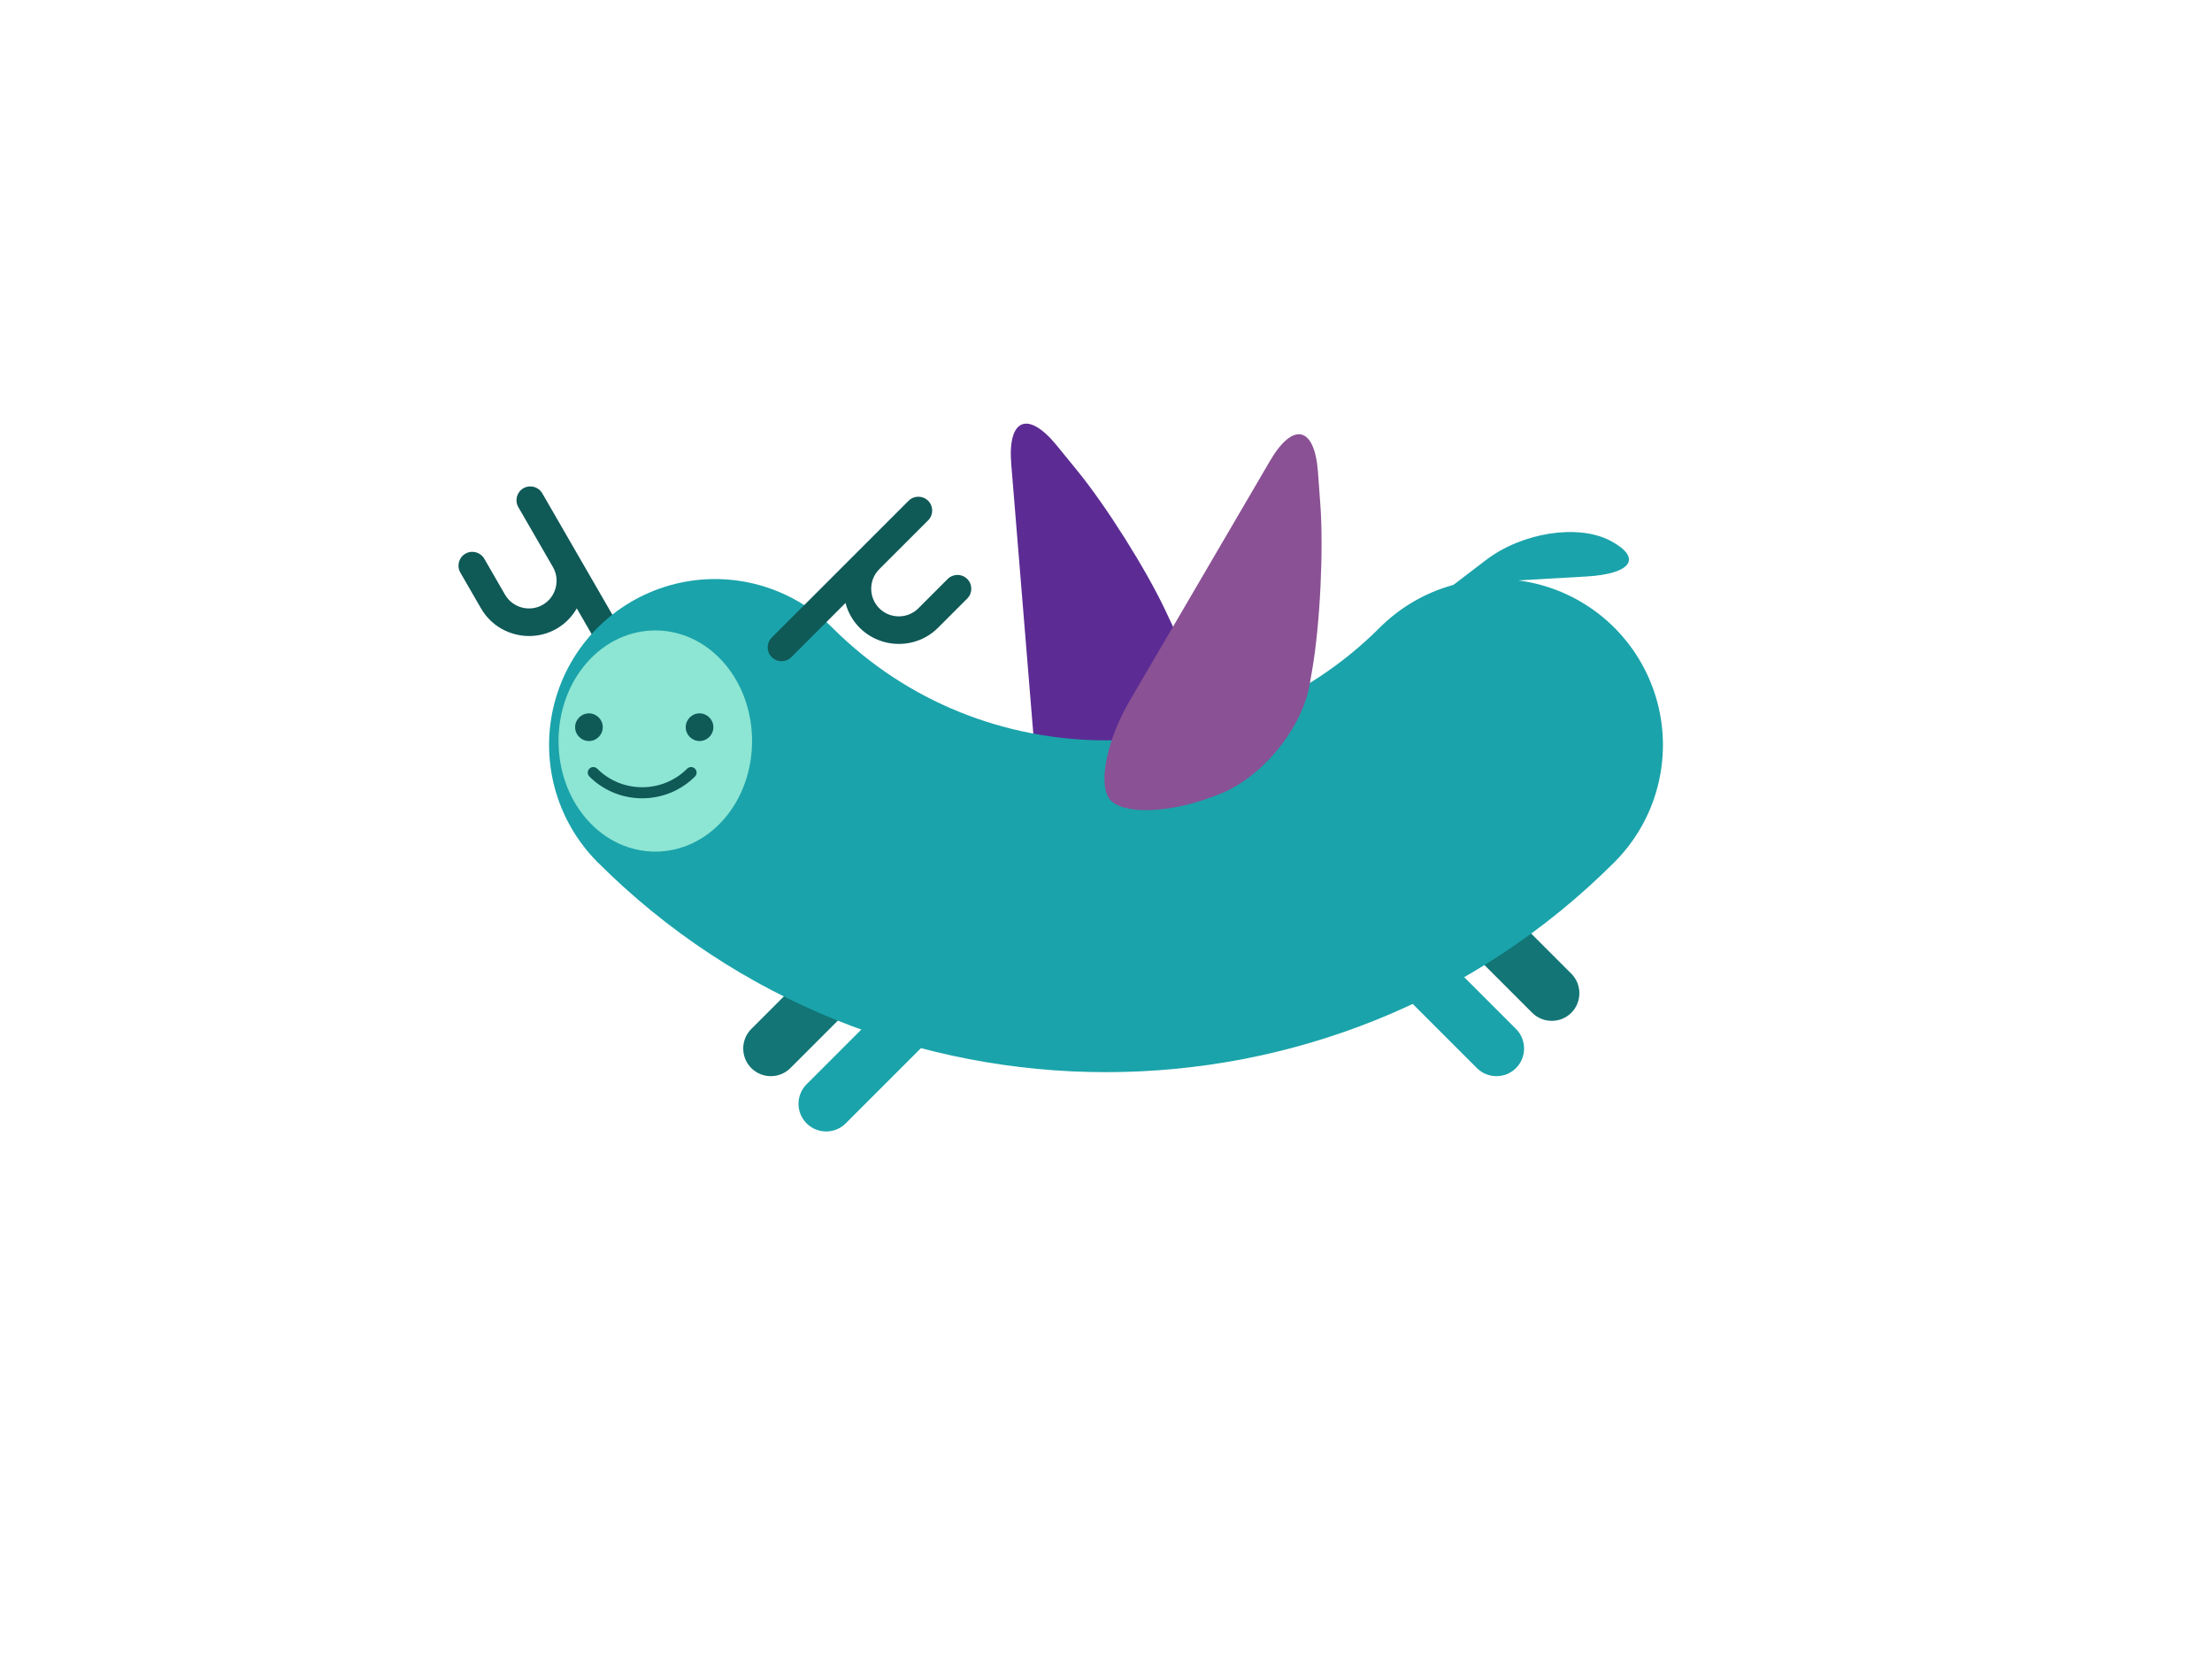 <?xml version="1.0" encoding="utf-8"?>
<svg version="1.1" id="saucy" xmlns="http://www.w3.org/2000/svg" xmlns:xlink="http://www.w3.org/1999/xlink" x="0px" y="0px" width="400px" height="300px" viewBox="0 0 400 300" enable-background="new 0 0 400 300" xml:space="preserve">
	<g id="dragon">
		<path id="antler-bg" fill="#0f5957" d="M84.157,100.121c0.884-0.511,1.949-0.416,2.724,0.149c0.273,0.199,0.511,0.454,0.691,0.766l3.75,6.495
		c1.375,2.382,4.449,3.205,6.83,1.83s3.205-4.449,1.83-6.83l-1.82-3.152l-3.18-5.508l-1.25-2.165
		c-0.69-1.196-0.281-2.725,0.915-3.415s2.725-0.281,3.415,0.915l8.75,15.155l8.75,15.155c0.69,1.196,0.281,2.725-0.915,3.415
		s-2.725,0.281-3.415-0.915l-4.43-7.673l-2.5-4.33c-0.847,1.481-2.074,2.768-3.65,3.678c-1.576,0.91-3.304,1.329-5.01,1.322
		c-3.449-0.013-6.81-1.796-8.65-4.983l-3.75-6.495C82.551,102.341,82.961,100.812,84.157,100.121z"/>
		<path id="wing-bg" fill="#5C2C94" d="M194.261,150.679c3.34,0.946,9.918-3.829,14.617-10.61l0.893-1.289c4.699-6.781,5.664-18.434,2.145-25.896
			l-1.187-2.517c-3.519-7.462-10.662-18.8-15.873-25.196l-3.741-4.592c-5.211-6.396-8.924-4.902-8.251,3.321l4.1,50.11
			C187.637,142.232,190.92,149.733,194.261,150.679z"/>
		<g id="downlimbs">
			<path fill="#137575" d="M255.858,154.858c-1.945,1.945-1.945,5.127,0,7.071l21.213,21.213c1.945,1.945,5.126,1.945,7.071,0l0,0
			c1.945-1.945,1.945-5.127,0-7.071l-21.213-21.213C260.985,152.914,257.803,152.914,255.858,154.858L255.858,154.858z"/>
			<path fill="#1AA3AA" d="M245.858,164.858c-1.945,1.945-1.945,5.127,0,7.071l21.213,21.213c1.945,1.945,5.126,1.945,7.071,0l0,0
			c1.945-1.945,1.945-5.127,0-7.071l-21.213-21.213C250.985,162.914,247.803,162.914,245.858,164.858L245.858,164.858z"/>
		</g>
		<g id="uplimbs">
			<path fill="#137575" d="M164.142,164.858c1.945,1.945,1.945,5.127,0,7.071l-21.213,21.213c-1.945,1.945-5.127,1.945-7.071,0l0,0
				c-1.945-1.945-1.945-5.127,0-7.071l21.213-21.213C159.016,162.913,162.198,162.913,164.142,164.858L164.142,164.858z"/>
			<path fill="#1AA3AA" d="M174.142,174.858c1.945,1.945,1.945,5.127,0,7.071l-21.213,21.213c-1.945,1.945-5.127,1.945-7.071,0l0,0
				c-1.945-1.945-1.945-5.127,0-7.071l21.213-21.213C169.016,172.913,172.198,172.913,174.142,174.858L174.142,174.858z"/>
		</g>
		<path id="tail" fill="#1AA3AA" d="M248.787,115.213c5.834-5.166,17.346-9.779,25.582-10.25l12.475-0.713
			c8.237-0.471,10.203-3.379,4.369-6.463s-15.97-1.508-22.524,3.502l-18.591,14.209C243.543,120.508,242.953,120.38,248.787,115.213z
			"/>
		<path id="body" fill="none" stroke="#1AA3AA" stroke-width="60" stroke-linecap="round" stroke-miterlimit="10" d="
			M270.711,134.711c-38.891,38.891-102.53,38.891-141.421,0"/>
		<g id="head">
			<g id="face">
				<path id="face-skin" fill="#8DE5D3" d="M130.889,119.841c6.814,7.788,6.814,20.531,0,28.319c-6.814,7.788-17.965,7.788-24.779,0
			c-6.814-7.788-6.814-20.531,0-28.319C112.925,112.053,124.075,112.053,130.889,119.841z"/>
				<g id="face-parts">
					<path id="mouth" fill="none" stroke="#0f5957" stroke-width="2" stroke-linecap="round" stroke-miterlimit="10" d="
						M124.967,139.711c-4.861,4.861-12.816,4.861-17.678,0"/>
					<g id="eyes">
						<g>
							<path fill="#0f5957" d="M109,131.5c0,1.375-1.125,2.5-2.5,2.5s-2.5-1.125-2.5-2.5s1.125-2.5,2.5-2.5S109,130.125,109,131.5z"/>
							<path fill="#0f5957" d="M129,131.5c0,1.375-1.125,2.5-2.5,2.5s-2.5-1.125-2.5-2.5s1.125-2.5,2.5-2.5S129,130.125,129,131.5z"/>
						</g>
					</g>
				</g>
			</g>
		</g>
	<path id="antler-fg" fill="#0f5957" d="M174.91,104.697c-0.722-0.722-1.775-0.907-2.67-0.561c-0.315,0.122-0.612,0.306-0.866,0.561L166.071,110
		c-1.945,1.945-5.127,1.945-7.071,0s-1.945-5.127,0-7.071l2.574-2.574l4.497-4.497l1.768-1.768c0.976-0.976,0.976-2.559,0-3.536
		c-0.976-0.976-2.559-0.976-3.536,0l-12.374,12.374l-12.374,12.374c-0.976,0.976-0.976,2.559,0,3.536
		c0.976,0.976,2.559,0.976,3.536,0l6.265-6.265l3.536-3.536c0.435,1.65,1.287,3.21,2.574,4.497c1.287,1.287,2.847,2.139,4.497,2.574
		c3.335,0.88,7.043,0.028,9.645-2.574l5.303-5.303C175.886,107.256,175.886,105.673,174.91,104.697z"/>
	<path id="wing-fg" fill="#8A5194" d="M200.699,144.566c2.194,2.691,10.32,2.552,18.059-0.307l1.471-0.544c7.739-2.859,15.213-11.851,16.61-19.982
		l0.471-2.742c1.397-8.131,2.049-21.515,1.45-29.744l-0.431-5.908c-0.6-8.228-4.499-9.134-8.664-2.012l-25.383,43.399
		C200.118,133.848,198.505,141.876,200.699,144.566z"/>
	</g>
</svg>
